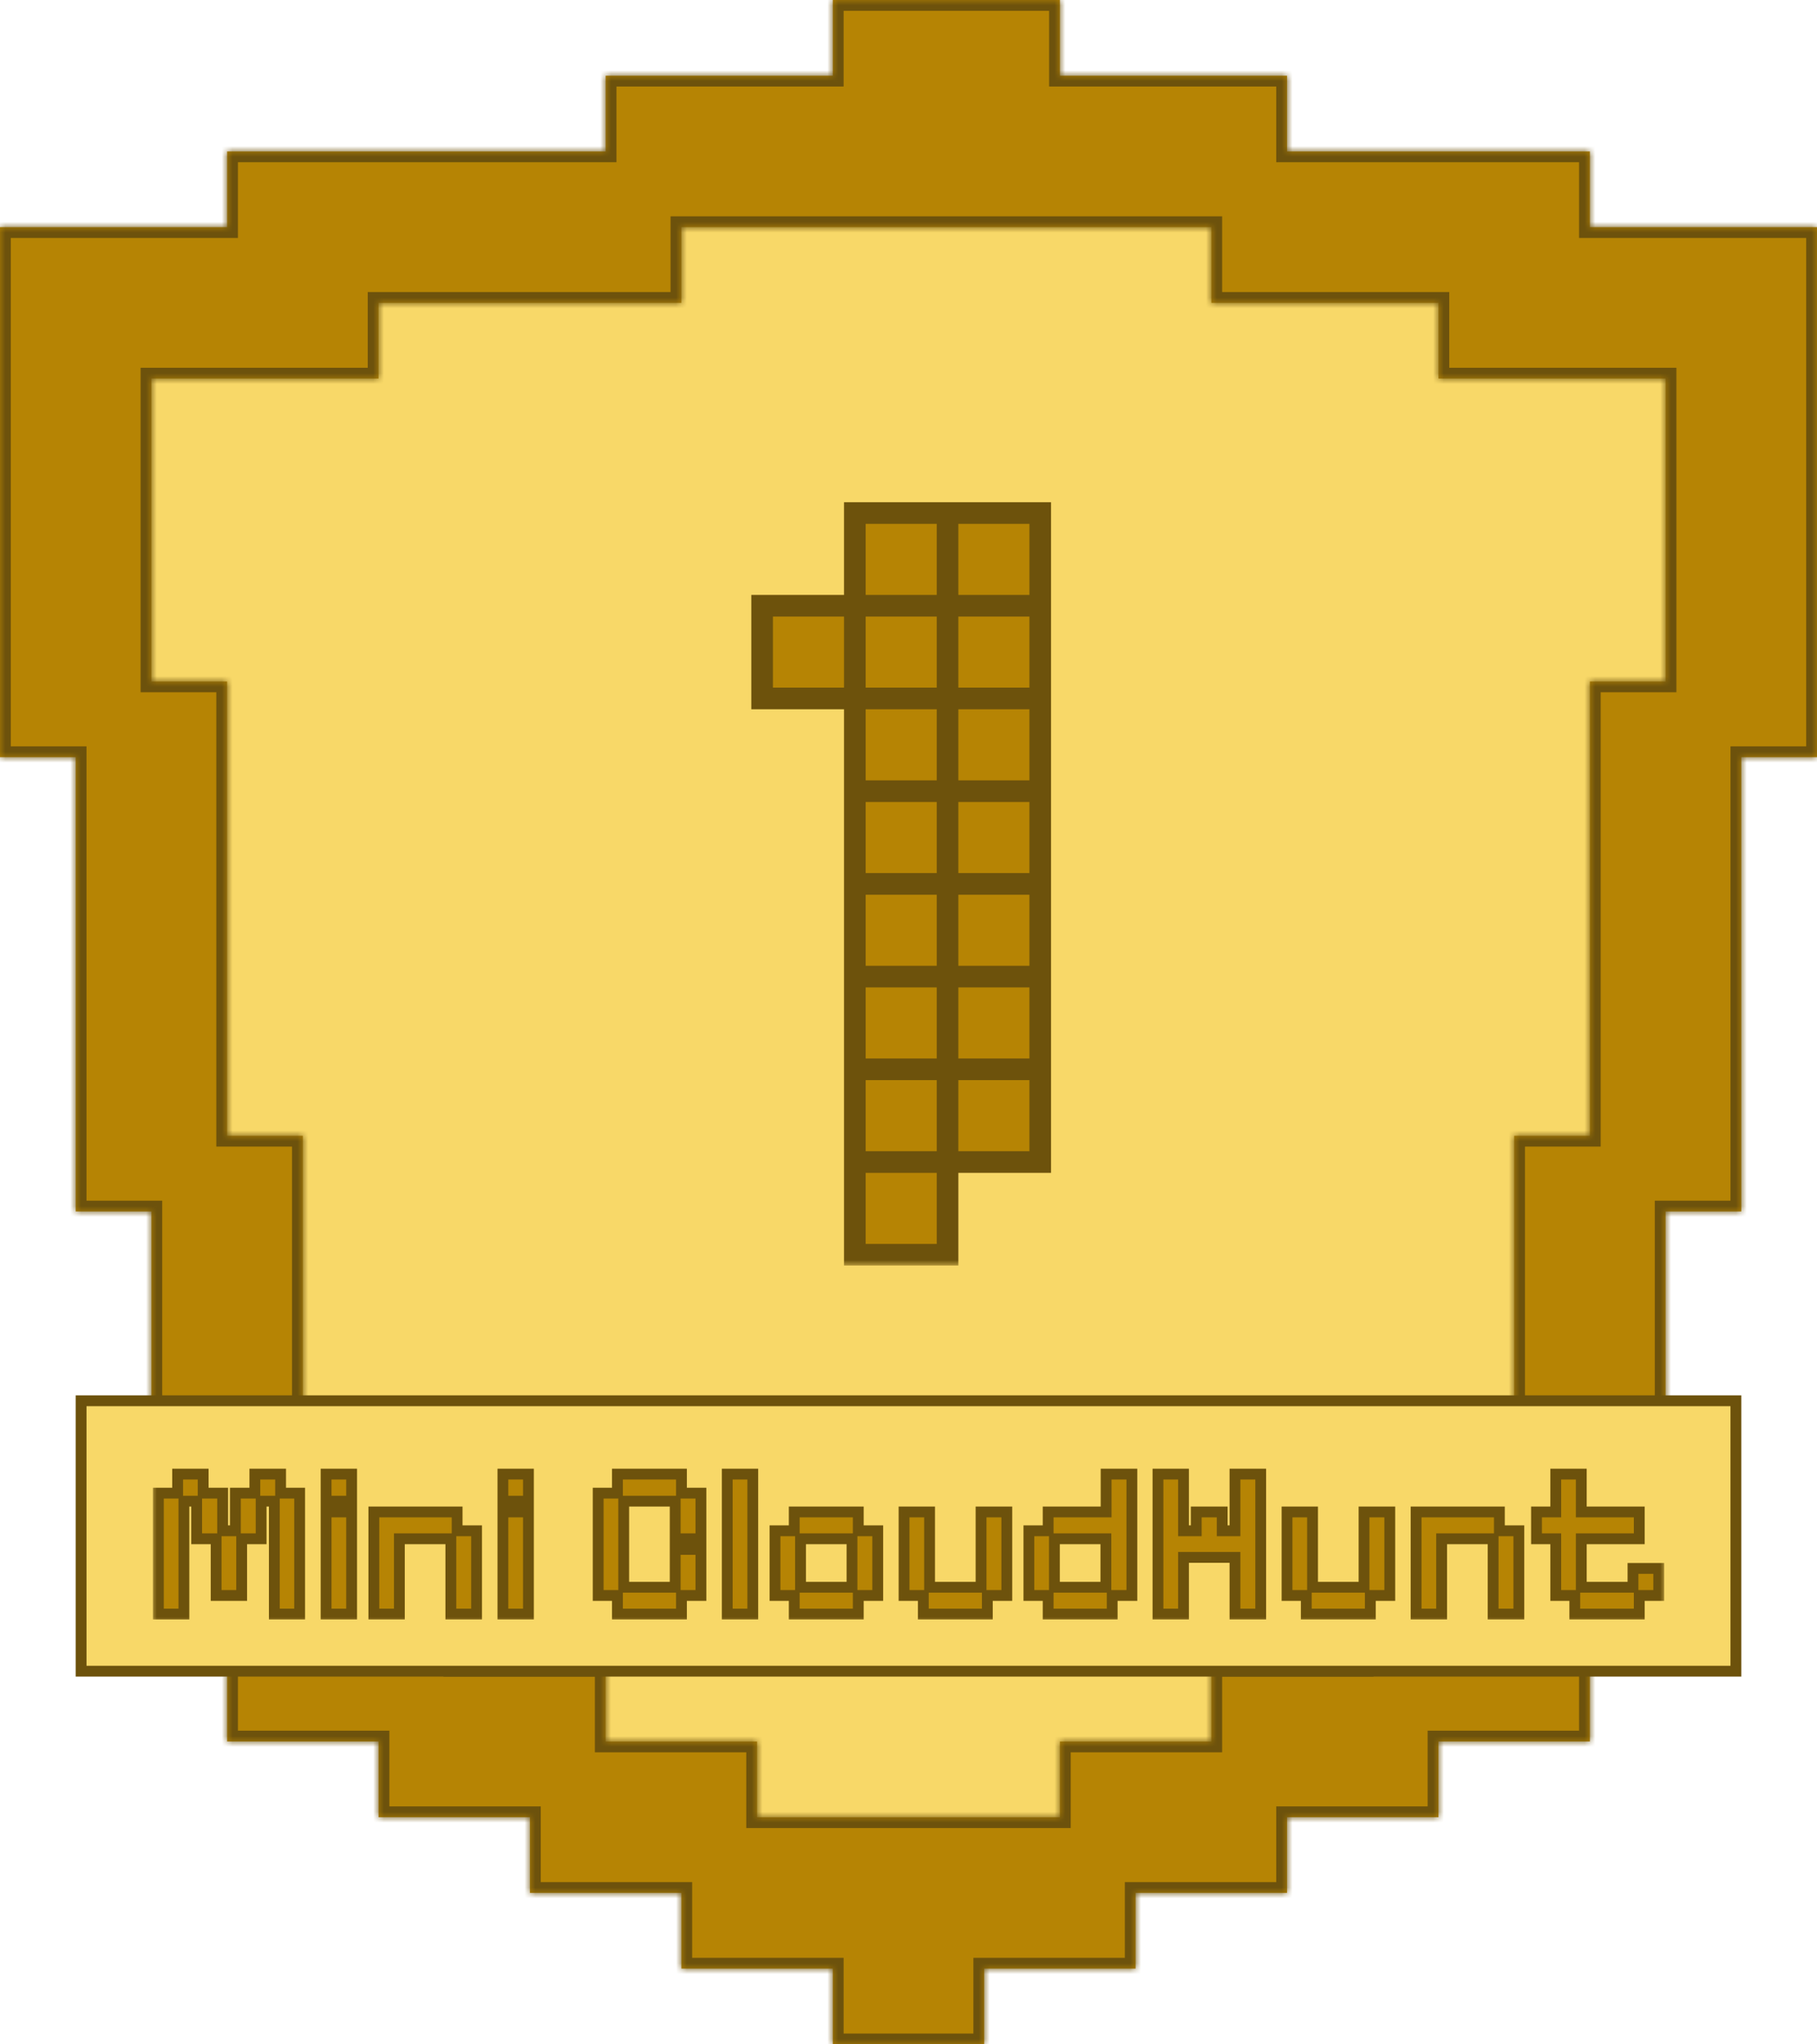 <svg width="168" height="189" viewBox="0 0 168 189" fill="none" xmlns="http://www.w3.org/2000/svg">
<g filter="url(#filter0_i_771_1488)">
<path d="M7 32.24L84.877 13L162.754 32.24L143.514 149.514L84.877 177L26.24 149.514L7 32.24Z" fill="#F8D868"/>
</g>
<mask id="path-2-outside-1_771_1488" maskUnits="userSpaceOnUse" x="69" y="46" width="29" height="71" fill="black">
<rect fill="white" x="69" y="46" width="29" height="71"/>
<path d="M79.038 107.429H87.609V116H79.038V107.429ZM79.038 98.857H87.609V107.429H79.038V98.857ZM79.038 90.286H87.609V98.857H79.038V90.286ZM79.038 81.714H87.609V90.286H79.038V81.714ZM79.038 73.143H87.609V81.714H79.038V73.143ZM79.038 64.571H87.609V73.143H79.038V64.571ZM79.038 56H87.609V64.571H79.038V56ZM79.038 47.429H87.609V56H79.038V47.429ZM87.609 47.429H96.181V56H87.609V47.429ZM87.609 56H96.181V64.571H87.609V56ZM87.609 64.571H96.181V73.143H87.609V64.571ZM87.609 73.143H96.181V81.714H87.609V73.143ZM87.609 81.714H96.181V90.286H87.609V81.714ZM87.609 90.286H96.181V98.857H87.609V90.286ZM87.609 98.857H96.181V107.429H87.609V98.857ZM70.466 56H79.038V64.571H70.466V56Z"/>
</mask>
<path d="M79.038 107.429H87.609V116H79.038V107.429ZM79.038 98.857H87.609V107.429H79.038V98.857ZM79.038 90.286H87.609V98.857H79.038V90.286ZM79.038 81.714H87.609V90.286H79.038V81.714ZM79.038 73.143H87.609V81.714H79.038V73.143ZM79.038 64.571H87.609V73.143H79.038V64.571ZM79.038 56H87.609V64.571H79.038V56ZM79.038 47.429H87.609V56H79.038V47.429ZM87.609 47.429H96.181V56H87.609V47.429ZM87.609 56H96.181V64.571H87.609V56ZM87.609 64.571H96.181V73.143H87.609V64.571ZM87.609 73.143H96.181V81.714H87.609V73.143ZM87.609 81.714H96.181V90.286H87.609V81.714ZM87.609 90.286H96.181V98.857H87.609V90.286ZM87.609 98.857H96.181V107.429H87.609V98.857ZM70.466 56H79.038V64.571H70.466V56Z" fill="#B68404"/>
<path d="M79.038 107.429V106.429H78.038V107.429H79.038ZM87.609 107.429H88.609V106.429H87.609V107.429ZM87.609 116V117H88.609V116H87.609ZM79.038 116H78.038V117H79.038V116ZM79.038 98.857V97.857H78.038V98.857H79.038ZM87.609 98.857H88.609V97.857H87.609V98.857ZM87.609 107.429V108.429H88.609V107.429H87.609ZM79.038 107.429H78.038V108.429H79.038V107.429ZM79.038 90.286V89.286H78.038V90.286H79.038ZM87.609 90.286H88.609V89.286H87.609V90.286ZM87.609 98.857V99.857H88.609V98.857H87.609ZM79.038 98.857H78.038V99.857H79.038V98.857ZM79.038 81.714V80.714H78.038V81.714H79.038ZM87.609 81.714H88.609V80.714H87.609V81.714ZM87.609 90.286V91.286H88.609V90.286H87.609ZM79.038 90.286H78.038V91.286H79.038V90.286ZM79.038 73.143V72.143H78.038V73.143H79.038ZM87.609 73.143H88.609V72.143H87.609V73.143ZM87.609 81.714V82.714H88.609V81.714H87.609ZM79.038 81.714H78.038V82.714H79.038V81.714ZM79.038 64.571V63.571H78.038V64.571H79.038ZM87.609 64.571H88.609V63.571H87.609V64.571ZM87.609 73.143V74.143H88.609V73.143H87.609ZM79.038 73.143H78.038V74.143H79.038V73.143ZM79.038 56V55H78.038V56H79.038ZM87.609 56H88.609V55H87.609V56ZM87.609 64.571V65.571H88.609V64.571H87.609ZM79.038 64.571H78.038V65.571H79.038V64.571ZM79.038 47.429V46.429H78.038V47.429H79.038ZM87.609 47.429H88.609V46.429H87.609V47.429ZM87.609 56V57H88.609V56H87.609ZM79.038 56H78.038V57H79.038V56ZM87.609 47.429V46.429H86.609V47.429H87.609ZM96.181 47.429H97.181V46.429H96.181V47.429ZM96.181 56V57H97.181V56H96.181ZM87.609 56H86.609V57H87.609V56ZM87.609 56V55H86.609V56H87.609ZM96.181 56H97.181V55H96.181V56ZM96.181 64.571V65.571H97.181V64.571H96.181ZM87.609 64.571H86.609V65.571H87.609V64.571ZM87.609 64.571V63.571H86.609V64.571H87.609ZM96.181 64.571H97.181V63.571H96.181V64.571ZM96.181 73.143V74.143H97.181V73.143H96.181ZM87.609 73.143H86.609V74.143H87.609V73.143ZM87.609 73.143V72.143H86.609V73.143H87.609ZM96.181 73.143H97.181V72.143H96.181V73.143ZM96.181 81.714V82.714H97.181V81.714H96.181ZM87.609 81.714H86.609V82.714H87.609V81.714ZM87.609 81.714V80.714H86.609V81.714H87.609ZM96.181 81.714H97.181V80.714H96.181V81.714ZM96.181 90.286V91.286H97.181V90.286H96.181ZM87.609 90.286H86.609V91.286H87.609V90.286ZM87.609 90.286V89.286H86.609V90.286H87.609ZM96.181 90.286H97.181V89.286H96.181V90.286ZM96.181 98.857V99.857H97.181V98.857H96.181ZM87.609 98.857H86.609V99.857H87.609V98.857ZM87.609 98.857V97.857H86.609V98.857H87.609ZM96.181 98.857H97.181V97.857H96.181V98.857ZM96.181 107.429V108.429H97.181V107.429H96.181ZM87.609 107.429H86.609V108.429H87.609V107.429ZM70.466 56V55H69.466V56H70.466ZM79.038 56H80.038V55H79.038V56ZM79.038 64.571V65.571H80.038V64.571H79.038ZM70.466 64.571H69.466V65.571H70.466V64.571ZM79.038 108.429H87.609V106.429H79.038V108.429ZM86.609 107.429V116H88.609V107.429H86.609ZM87.609 115H79.038V117H87.609V115ZM80.038 116V107.429H78.038V116H80.038ZM79.038 99.857H87.609V97.857H79.038V99.857ZM86.609 98.857V107.429H88.609V98.857H86.609ZM87.609 106.429H79.038V108.429H87.609V106.429ZM80.038 107.429V98.857H78.038V107.429H80.038ZM79.038 91.286H87.609V89.286H79.038V91.286ZM86.609 90.286V98.857H88.609V90.286H86.609ZM87.609 97.857H79.038V99.857H87.609V97.857ZM80.038 98.857V90.286H78.038V98.857H80.038ZM79.038 82.714H87.609V80.714H79.038V82.714ZM86.609 81.714V90.286H88.609V81.714H86.609ZM87.609 89.286H79.038V91.286H87.609V89.286ZM80.038 90.286V81.714H78.038V90.286H80.038ZM79.038 74.143H87.609V72.143H79.038V74.143ZM86.609 73.143V81.714H88.609V73.143H86.609ZM87.609 80.714H79.038V82.714H87.609V80.714ZM80.038 81.714V73.143H78.038V81.714H80.038ZM79.038 65.571H87.609V63.571H79.038V65.571ZM86.609 64.571V73.143H88.609V64.571H86.609ZM87.609 72.143H79.038V74.143H87.609V72.143ZM80.038 73.143V64.571H78.038V73.143H80.038ZM79.038 57H87.609V55H79.038V57ZM86.609 56V64.571H88.609V56H86.609ZM87.609 63.571H79.038V65.571H87.609V63.571ZM80.038 64.571V56H78.038V64.571H80.038ZM79.038 48.429H87.609V46.429H79.038V48.429ZM86.609 47.429V56H88.609V47.429H86.609ZM87.609 55H79.038V57H87.609V55ZM80.038 56V47.429H78.038V56H80.038ZM87.609 48.429H96.181V46.429H87.609V48.429ZM95.181 47.429V56H97.181V47.429H95.181ZM96.181 55H87.609V57H96.181V55ZM88.609 56V47.429H86.609V56H88.609ZM87.609 57H96.181V55H87.609V57ZM95.181 56V64.571H97.181V56H95.181ZM96.181 63.571H87.609V65.571H96.181V63.571ZM88.609 64.571V56H86.609V64.571H88.609ZM87.609 65.571H96.181V63.571H87.609V65.571ZM95.181 64.571V73.143H97.181V64.571H95.181ZM96.181 72.143H87.609V74.143H96.181V72.143ZM88.609 73.143V64.571H86.609V73.143H88.609ZM87.609 74.143H96.181V72.143H87.609V74.143ZM95.181 73.143V81.714H97.181V73.143H95.181ZM96.181 80.714H87.609V82.714H96.181V80.714ZM88.609 81.714V73.143H86.609V81.714H88.609ZM87.609 82.714H96.181V80.714H87.609V82.714ZM95.181 81.714V90.286H97.181V81.714H95.181ZM96.181 89.286H87.609V91.286H96.181V89.286ZM88.609 90.286V81.714H86.609V90.286H88.609ZM87.609 91.286H96.181V89.286H87.609V91.286ZM95.181 90.286V98.857H97.181V90.286H95.181ZM96.181 97.857H87.609V99.857H96.181V97.857ZM88.609 98.857V90.286H86.609V98.857H88.609ZM87.609 99.857H96.181V97.857H87.609V99.857ZM95.181 98.857V107.429H97.181V98.857H95.181ZM96.181 106.429H87.609V108.429H96.181V106.429ZM88.609 107.429V98.857H86.609V107.429H88.609ZM70.466 57H79.038V55H70.466V57ZM78.038 56V64.571H80.038V56H78.038ZM79.038 63.571H70.466V65.571H79.038V63.571ZM71.466 64.571V56H69.466V64.571H71.466Z" fill="#6D520C" mask="url(#path-2-outside-1_771_1488)"/>
<mask id="path-4-inside-2_771_1488" fill="white">
<path fill-rule="evenodd" clip-rule="evenodd" d="M91 0H84H77V7H70H63H56V14H49H42H35H28H21V21H14H7H0V28V35V42V49V56V63V70H7V77V84V91V98V105V112H14V119V126V133V140V147V154H21V161H28H35V168H42H49V175H56H63V182H70H77V189H84H91V182H98H105V175H112H119V168H126H133V161H140H147V154H154V147V140V133V126V119V112H161V105V98V91V84V77V70H168V63V56V49V42V35V28V21H161H154H147V14H140H133H126H119V7H112H105H98V0H91ZM154 35H147H140H133V28H126H119H112V21H105H98H91H84H77H70H63V28H56H49H42H35V35H28H21H14V42V49V56V63H21V70V77V84V91V98V105H28V112V119V126V133V140V147H35H42V154H49H56V161H63H70V168H77H84H91H98V161H105H112V154H119H126V147H133H140V140V133V126V119V112V105H147V98V91V84V77V70V63H154V56V49V42V35Z"/>
</mask>
<g filter="url(#filter1_i_771_1488)">
<path fill-rule="evenodd" clip-rule="evenodd" d="M91 0H84H77V7H70H63H56V14H49H42H35H28H21V21H14H7H0V28V35V42V49V56V63V70H7V77V84V91V98V105V112H14V119V126V133V140V147V154H21V161H28H35V168H42H49V175H56H63V182H70H77V189H84H91V182H98H105V175H112H119V168H126H133V161H140H147V154H154V147V140V133V126V119V112H161V105V98V91V84V77V70H168V63V56V49V42V35V28V21H161H154H147V14H140H133H126H119V7H112H105H98V0H91ZM154 35H147H140H133V28H126H119H112V21H105H98H91H84H77H70H63V28H56H49H42H35V35H28H21H14V42V49V56V63H21V70V77V84V91V98V105H28V112V119V126V133V140V147H35H42V154H49H56V161H63H70V168H77H84H91H98V161H105H112V154H119H126V147H133H140V140V133V126V119V112V105H147V98V91V84V77V70V63H154V56V49V42V35Z" fill="#B68404"/>
</g>
<path d="M77 0V-1H76V0H77ZM77 7V8H78V7H77ZM56 7V6H55V7H56ZM56 14V15H57V14H56ZM21 14V13H20V14H21ZM21 21V22H22V21H21ZM0 21V20H-1V21H0ZM0 70H-1V71H0V70ZM7 70H8V69H7V70ZM7 112H6V113H7V112ZM14 112H15V111H14V112ZM14 154H13V155H14V154ZM21 154H22V153H21V154ZM21 161H20V162H21V161ZM35 161H36V160H35V161ZM35 168H34V169H35V168ZM49 168H50V167H49V168ZM49 175H48V176H49V175ZM63 175H64V174H63V175ZM63 182H62V183H63V182ZM77 182H78V181H77V182ZM77 189H76V190H77V189ZM91 189V190H92V189H91ZM91 182V181H90V182H91ZM105 182V183H106V182H105ZM105 175V174H104V175H105ZM119 175V176H120V175H119ZM119 168V167H118V168H119ZM133 168V169H134V168H133ZM133 161V160H132V161H133ZM147 161V162H148V161H147ZM147 154V153H146V154H147ZM154 154V155H155V154H154ZM154 112V111H153V112H154ZM161 112V113H162V112H161ZM161 70V69H160V70H161ZM168 70V71H169V70H168ZM168 21H169V20H168V21ZM147 21H146V22H147V21ZM147 14H148V13H147V14ZM119 14H118V15H119V14ZM119 7H120V6H119V7ZM98 7H97V8H98V7ZM98 0H99V-1H98V0ZM154 35H155V34H154V35ZM133 35H132V36H133V35ZM133 28H134V27H133V28ZM112 28H111V29H112V28ZM112 21H113V20H112V21ZM63 21V20H62V21H63ZM63 28V29H64V28H63ZM35 28V27H34V28H35ZM35 35V36H36V35H35ZM14 35V34H13V35H14ZM14 63H13V64H14V63ZM21 63H22V62H21V63ZM21 105H20V106H21V105ZM28 105H29V104H28V105ZM28 147H27V148H28V147ZM42 147H43V146H42V147ZM42 154H41V155H42V154ZM56 154H57V153H56V154ZM56 161H55V162H56V161ZM70 161H71V160H70V161ZM70 168H69V169H70V168ZM98 168V169H99V168H98ZM98 161V160H97V161H98ZM112 161V162H113V161H112ZM112 154V153H111V154H112ZM126 154V155H127V154H126ZM126 147V146H125V147H126ZM140 147V148H141V147H140ZM140 105V104H139V105H140ZM147 105V106H148V105H147ZM147 63V62H146V63H147ZM154 63V64H155V63H154ZM84 1H91V-1H84V1ZM77 1H84V-1H77V1ZM78 7V0H76V7H78ZM70 8H77V6H70V8ZM63 8H70V6H63V8ZM56 8H63V6H56V8ZM57 14V7H55V14H57ZM49 15H56V13H49V15ZM42 15H49V13H42V15ZM35 15H42V13H35V15ZM28 15H35V13H28V15ZM21 15H28V13H21V15ZM22 21V14H20V21H22ZM14 22H21V20H14V22ZM7 22H14V20H7V22ZM0 22H7V20H0V22ZM1 28V21H-1V28H1ZM1 35V28H-1V35H1ZM1 42V35H-1V42H1ZM1 49V42H-1V49H1ZM1 56V49H-1V56H1ZM1 63V56H-1V63H1ZM1 70V63H-1V70H1ZM7 69H0V71H7V69ZM8 77V70H6V77H8ZM8 84V77H6V84H8ZM8 91V84H6V91H8ZM8 98V91H6V98H8ZM8 105V98H6V105H8ZM8 112V105H6V112H8ZM14 111H7V113H14V111ZM15 119V112H13V119H15ZM15 126V119H13V126H15ZM15 133V126H13V133H15ZM15 140V133H13V140H15ZM15 147V140H13V147H15ZM15 154V147H13V154H15ZM21 153H14V155H21V153ZM22 161V154H20V161H22ZM28 160H21V162H28V160ZM35 160H28V162H35V160ZM36 168V161H34V168H36ZM42 167H35V169H42V167ZM49 167H42V169H49V167ZM50 175V168H48V175H50ZM56 174H49V176H56V174ZM63 174H56V176H63V174ZM64 182V175H62V182H64ZM70 181H63V183H70V181ZM77 181H70V183H77V181ZM78 189V182H76V189H78ZM84 188H77V190H84V188ZM91 188H84V190H91V188ZM90 182V189H92V182H90ZM98 181H91V183H98V181ZM105 181H98V183H105V181ZM104 175V182H106V175H104ZM112 174H105V176H112V174ZM119 174H112V176H119V174ZM118 168V175H120V168H118ZM126 167H119V169H126V167ZM133 167H126V169H133V167ZM132 161V168H134V161H132ZM140 160H133V162H140V160ZM147 160H140V162H147V160ZM146 154V161H148V154H146ZM154 153H147V155H154V153ZM153 147V154H155V147H153ZM153 140V147H155V140H153ZM153 133V140H155V133H153ZM153 126V133H155V126H153ZM153 119V126H155V119H153ZM153 112V119H155V112H153ZM161 111H154V113H161V111ZM160 105V112H162V105H160ZM160 98V105H162V98H160ZM160 91V98H162V91H160ZM160 84V91H162V84H160ZM160 77V84H162V77H160ZM160 70V77H162V70H160ZM168 69H161V71H168V69ZM167 63V70H169V63H167ZM167 56V63H169V56H167ZM167 49V56H169V49H167ZM167 42V49H169V42H167ZM167 35V42H169V35H167ZM167 28V35H169V28H167ZM167 21V28H169V21H167ZM161 22H168V20H161V22ZM154 22H161V20H154V22ZM147 22H154V20H147V22ZM146 14V21H148V14H146ZM140 15H147V13H140V15ZM133 15H140V13H133V15ZM126 15H133V13H126V15ZM119 15H126V13H119V15ZM118 7V14H120V7H118ZM112 8H119V6H112V8ZM105 8H112V6H105V8ZM98 8H105V6H98V8ZM97 0V7H99V0H97ZM91 1H98V-1H91V1ZM147 36H154V34H147V36ZM147 34H140V36H147V34ZM133 36H140V34H133V36ZM132 28V35H134V28H132ZM126 29H133V27H126V29ZM119 29H126V27H119V29ZM112 29H119V27H112V29ZM111 21V28H113V21H111ZM105 22H112V20H105V22ZM98 22H105V20H98V22ZM91 22H98V20H91V22ZM84 22H91V20H84V22ZM77 22H84V20H77V22ZM70 22H77V20H70V22ZM63 22H70V20H63V22ZM64 28V21H62V28H64ZM56 29H63V27H56V29ZM49 29H56V27H49V29ZM42 29H49V27H42V29ZM35 29H42V27H35V29ZM36 35V28H34V35H36ZM28 36H35V34H28V36ZM21 36H28V34H21V36ZM14 36H21V34H14V36ZM15 42V35H13V42H15ZM15 49V42H13V49H15ZM15 56V49H13V56H15ZM15 63V56H13V63H15ZM21 62H14V64H21V62ZM22 70V63H20V70H22ZM22 77V70H20V77H22ZM22 84V77H20V84H22ZM22 91V84H20V91H22ZM22 98V91H20V98H22ZM22 105V98H20V105H22ZM28 104H21V106H28V104ZM29 112V105H27V112H29ZM29 119V112H27V119H29ZM29 126V119H27V126H29ZM29 133V126H27V133H29ZM29 140V133H27V140H29ZM29 147V140H27V147H29ZM35 146H28V148H35V146ZM42 146H35V148H42V146ZM43 154V147H41V154H43ZM49 153H42V155H49V153ZM56 153H49V155H56V153ZM57 161V154H55V161H57ZM63 160H56V162H63V160ZM70 160H63V162H70V160ZM71 168V161H69V168H71ZM77 167H70V169H77V167ZM84 167H77V169H84V167ZM91 167H84V169H91V167ZM98 167H91V169H98V167ZM97 161V168H99V161H97ZM105 160H98V162H105V160ZM112 160H105V162H112V160ZM111 154V161H113V154H111ZM119 153H112V155H119V153ZM126 153H119V155H126V153ZM125 147V154H127V147H125ZM133 146H126V148H133V146ZM140 146H133V148H140V146ZM139 140V147H141V140H139ZM139 133V140H141V133H139ZM139 126V133H141V126H139ZM139 119V126H141V119H139ZM139 112V119H141V112H139ZM139 105V112H141V105H139ZM147 104H140V106H147V104ZM146 98V105H148V98H146ZM146 91V98H148V91H146ZM146 84V91H148V84H146ZM146 77V84H148V77H146ZM146 70V77H148V70H146ZM146 63V70H148V63H146ZM154 62H147V64H154V62ZM153 56V63H155V56H153ZM153 49V56H155V49H153ZM153 42V49H155V42H153ZM153 35V42H155V35H153Z" fill="#6D520C" mask="url(#path-4-inside-2_771_1488)"/>
<rect x="7.5" y="129.5" width="153" height="25" fill="#F8D868"/>
<rect x="7.5" y="129.5" width="153" height="25" stroke="#6D520C"/>
<mask id="path-7-outside-3_771_1488" maskUnits="userSpaceOnUse" x="14" y="135" width="140" height="15" fill="black">
<rect fill="white" x="14" y="135" width="140" height="15"/>
<path d="M14.644 149.22V138.04H16.424V136.28H18.784V138.04H20.584V141.52H21.764V138.04H23.564V136.28H25.944V138.04H27.704V149.22H25.364V138.78H24.144V142.26H22.344V147.5H19.984V142.26H18.184V138.78H17.004V149.22H14.644ZM30.152 149.22V139.78H32.512V149.22H30.152ZM30.152 138.78V136.28H32.512V138.78H30.152ZM34.566 149.22V139.78H42.266V141.52H44.066V149.22H41.686V142.26H36.926V149.22H34.566ZM46.499 149.22V139.78H48.859V149.22H46.499ZM46.499 138.78V136.28H48.859V138.78H46.499ZM57.088 149.22V147.5H55.308V138.04H57.088V136.28H63.008V138.04H64.808V142.26H62.428V138.78H57.668V146.74H62.428V143.24H64.808V147.5H63.008V149.22H57.088ZM67.242 149.22V136.28H69.602V149.22H67.242ZM73.436 149.22V147.5H71.656V141.52H73.436V139.78H79.356V141.52H81.156V147.5H79.356V149.22H73.436ZM74.016 146.74H78.775V142.26H74.016V146.74ZM85.369 149.22V147.5H83.589V139.78H85.949V146.74H90.709V139.78H93.089V147.5H91.289V149.22H85.369ZM96.912 149.22V147.5H95.132V141.52H96.912V139.78H102.272V136.28H104.652V147.5H102.832V149.22H96.912ZM97.492 146.74H102.252V142.26H97.492V146.74ZM107.066 149.22V136.28H109.426V141.52H110.606V139.78H113.006V141.52H114.186V136.28H116.566V149.22H114.186V143.98H109.426V149.22H107.066ZM120.779 149.22V147.5H118.999V139.78H121.359V146.74H126.119V139.78H128.499V147.5H126.699V149.22H120.779ZM130.933 149.22V139.78H138.633V141.52H140.433V149.22H138.053V142.26H133.293V149.22H130.933ZM145.606 149.22V147.5H143.846V142.26H142.066V139.78H143.846V136.28H146.206V139.78H151.566V142.26H146.206V146.74H150.986V145H153.366V147.5H151.566V149.22H145.606Z"/>
</mask>
<path d="M14.644 149.22V138.04H16.424V136.28H18.784V138.04H20.584V141.52H21.764V138.04H23.564V136.28H25.944V138.04H27.704V149.22H25.364V138.78H24.144V142.26H22.344V147.5H19.984V142.26H18.184V138.78H17.004V149.22H14.644ZM30.152 149.22V139.78H32.512V149.22H30.152ZM30.152 138.78V136.28H32.512V138.78H30.152ZM34.566 149.22V139.78H42.266V141.52H44.066V149.22H41.686V142.26H36.926V149.22H34.566ZM46.499 149.22V139.78H48.859V149.22H46.499ZM46.499 138.78V136.28H48.859V138.78H46.499ZM57.088 149.22V147.5H55.308V138.04H57.088V136.28H63.008V138.04H64.808V142.26H62.428V138.78H57.668V146.74H62.428V143.24H64.808V147.5H63.008V149.22H57.088ZM67.242 149.22V136.28H69.602V149.22H67.242ZM73.436 149.22V147.5H71.656V141.52H73.436V139.78H79.356V141.52H81.156V147.5H79.356V149.22H73.436ZM74.016 146.74H78.775V142.26H74.016V146.74ZM85.369 149.22V147.5H83.589V139.78H85.949V146.74H90.709V139.78H93.089V147.5H91.289V149.22H85.369ZM96.912 149.22V147.5H95.132V141.52H96.912V139.78H102.272V136.28H104.652V147.5H102.832V149.22H96.912ZM97.492 146.74H102.252V142.26H97.492V146.74ZM107.066 149.22V136.28H109.426V141.52H110.606V139.78H113.006V141.52H114.186V136.28H116.566V149.22H114.186V143.98H109.426V149.22H107.066ZM120.779 149.22V147.5H118.999V139.78H121.359V146.74H126.119V139.78H128.499V147.5H126.699V149.22H120.779ZM130.933 149.22V139.78H138.633V141.52H140.433V149.22H138.053V142.26H133.293V149.22H130.933ZM145.606 149.22V147.5H143.846V142.26H142.066V139.78H143.846V136.28H146.206V139.78H151.566V142.26H146.206V146.74H150.986V145H153.366V147.5H151.566V149.22H145.606Z" fill="#B68404"/>
<path d="M14.644 149.22H14.144V149.72H14.644V149.22ZM14.644 138.04V137.54H14.144V138.04H14.644ZM16.424 138.04V138.54H16.924V138.04H16.424ZM16.424 136.28V135.78H15.924V136.28H16.424ZM18.784 136.28H19.284V135.78H18.784V136.28ZM18.784 138.04H18.284V138.54H18.784V138.04ZM20.584 138.04H21.084V137.54H20.584V138.04ZM20.584 141.52H20.084V142.02H20.584V141.52ZM21.764 141.52V142.02H22.264V141.52H21.764ZM21.764 138.04V137.54H21.264V138.04H21.764ZM23.564 138.04V138.54H24.064V138.04H23.564ZM23.564 136.28V135.78H23.064V136.28H23.564ZM25.944 136.28H26.444V135.78H25.944V136.28ZM25.944 138.04H25.444V138.54H25.944V138.04ZM27.704 138.04H28.204V137.54H27.704V138.04ZM27.704 149.22V149.72H28.204V149.22H27.704ZM25.364 149.22H24.864V149.72H25.364V149.22ZM25.364 138.78H25.864V138.28H25.364V138.78ZM24.144 138.78V138.28H23.644V138.78H24.144ZM24.144 142.26V142.76H24.644V142.26H24.144ZM22.344 142.26V141.76H21.844V142.26H22.344ZM22.344 147.5V148H22.844V147.5H22.344ZM19.984 147.5H19.484V148H19.984V147.5ZM19.984 142.26H20.484V141.76H19.984V142.26ZM18.184 142.26H17.684V142.76H18.184V142.26ZM18.184 138.78H18.684V138.28H18.184V138.78ZM17.004 138.78V138.28H16.504V138.78H17.004ZM17.004 149.22V149.72H17.504V149.22H17.004ZM15.144 149.22V138.04H14.144V149.22H15.144ZM14.644 138.54H16.424V137.54H14.644V138.54ZM16.924 138.04V136.28H15.924V138.04H16.924ZM16.424 136.78H18.784V135.78H16.424V136.78ZM18.284 136.28V138.04H19.284V136.28H18.284ZM18.784 138.54H20.584V137.54H18.784V138.54ZM20.084 138.04V141.52H21.084V138.04H20.084ZM20.584 142.02H21.764V141.02H20.584V142.02ZM22.264 141.52V138.04H21.264V141.52H22.264ZM21.764 138.54H23.564V137.54H21.764V138.54ZM24.064 138.04V136.28H23.064V138.04H24.064ZM23.564 136.78H25.944V135.78H23.564V136.78ZM25.444 136.28V138.04H26.444V136.28H25.444ZM25.944 138.54H27.704V137.54H25.944V138.54ZM27.204 138.04V149.22H28.204V138.04H27.204ZM27.704 148.72H25.364V149.72H27.704V148.72ZM25.864 149.22V138.78H24.864V149.22H25.864ZM25.364 138.28H24.144V139.28H25.364V138.28ZM23.644 138.78V142.26H24.644V138.78H23.644ZM24.144 141.76H22.344V142.76H24.144V141.76ZM21.844 142.26V147.5H22.844V142.26H21.844ZM22.344 147H19.984V148H22.344V147ZM20.484 147.5V142.26H19.484V147.5H20.484ZM19.984 141.76H18.184V142.76H19.984V141.76ZM18.684 142.26V138.78H17.684V142.26H18.684ZM18.184 138.28H17.004V139.28H18.184V138.28ZM16.504 138.78V149.22H17.504V138.78H16.504ZM17.004 148.72H14.644V149.72H17.004V148.72ZM30.152 149.22H29.652V149.72H30.152V149.22ZM30.152 139.78V139.28H29.652V139.78H30.152ZM32.512 139.78H33.012V139.28H32.512V139.78ZM32.512 149.22V149.72H33.012V149.22H32.512ZM30.152 138.78H29.652V139.28H30.152V138.78ZM30.152 136.28V135.78H29.652V136.28H30.152ZM32.512 136.28H33.012V135.78H32.512V136.28ZM32.512 138.78V139.28H33.012V138.78H32.512ZM30.652 149.22V139.78H29.652V149.22H30.652ZM30.152 140.28H32.512V139.28H30.152V140.28ZM32.012 139.78V149.22H33.012V139.78H32.012ZM32.512 148.72H30.152V149.72H32.512V148.72ZM30.652 138.78V136.28H29.652V138.78H30.652ZM30.152 136.78H32.512V135.78H30.152V136.78ZM32.012 136.28V138.78H33.012V136.28H32.012ZM32.512 138.28H30.152V139.28H32.512V138.28ZM34.566 149.22H34.066V149.72H34.566V149.22ZM34.566 139.78V139.28H34.066V139.78H34.566ZM42.266 139.78H42.766V139.28H42.266V139.78ZM42.266 141.52H41.766V142.02H42.266V141.52ZM44.066 141.52H44.566V141.02H44.066V141.52ZM44.066 149.22V149.72H44.566V149.22H44.066ZM41.686 149.22H41.186V149.72H41.686V149.22ZM41.686 142.26H42.186V141.76H41.686V142.26ZM36.926 142.26V141.76H36.426V142.26H36.926ZM36.926 149.22V149.72H37.426V149.22H36.926ZM35.066 149.22V139.78H34.066V149.22H35.066ZM34.566 140.28H42.266V139.28H34.566V140.28ZM41.766 139.78V141.52H42.766V139.78H41.766ZM42.266 142.02H44.066V141.02H42.266V142.02ZM43.566 141.52V149.22H44.566V141.52H43.566ZM44.066 148.72H41.686V149.72H44.066V148.72ZM42.186 149.22V142.26H41.186V149.22H42.186ZM41.686 141.76H36.926V142.76H41.686V141.76ZM36.426 142.26V149.22H37.426V142.26H36.426ZM36.926 148.72H34.566V149.72H36.926V148.72ZM46.499 149.22H45.999V149.72H46.499V149.22ZM46.499 139.78V139.28H45.999V139.78H46.499ZM48.859 139.78H49.359V139.28H48.859V139.78ZM48.859 149.22V149.72H49.359V149.22H48.859ZM46.499 138.78H45.999V139.28H46.499V138.78ZM46.499 136.28V135.78H45.999V136.28H46.499ZM48.859 136.28H49.359V135.78H48.859V136.28ZM48.859 138.78V139.28H49.359V138.78H48.859ZM46.999 149.22V139.78H45.999V149.22H46.999ZM46.499 140.28H48.859V139.28H46.499V140.28ZM48.359 139.78V149.22H49.359V139.78H48.359ZM48.859 148.72H46.499V149.72H48.859V148.72ZM46.999 138.78V136.28H45.999V138.78H46.999ZM46.499 136.78H48.859V135.78H46.499V136.78ZM48.359 136.28V138.78H49.359V136.28H48.359ZM48.859 138.28H46.499V139.28H48.859V138.28ZM57.088 149.22H56.588V149.72H57.088V149.22ZM57.088 147.5H57.588V147H57.088V147.5ZM55.308 147.5H54.808V148H55.308V147.5ZM55.308 138.04V137.54H54.808V138.04H55.308ZM57.088 138.04V138.54H57.588V138.04H57.088ZM57.088 136.28V135.78H56.588V136.28H57.088ZM63.008 136.28H63.508V135.78H63.008V136.28ZM63.008 138.04H62.508V138.54H63.008V138.04ZM64.808 138.04H65.308V137.54H64.808V138.04ZM64.808 142.26V142.76H65.308V142.26H64.808ZM62.428 142.26H61.928V142.76H62.428V142.26ZM62.428 138.78H62.928V138.28H62.428V138.78ZM57.668 138.78V138.28H57.168V138.78H57.668ZM57.668 146.74H57.168V147.24H57.668V146.74ZM62.428 146.74V147.24H62.928V146.74H62.428ZM62.428 143.24V142.74H61.928V143.24H62.428ZM64.808 143.24H65.308V142.74H64.808V143.24ZM64.808 147.5V148H65.308V147.5H64.808ZM63.008 147.5V147H62.508V147.5H63.008ZM63.008 149.22V149.72H63.508V149.22H63.008ZM57.588 149.22V147.5H56.588V149.22H57.588ZM57.088 147H55.308V148H57.088V147ZM55.808 147.5V138.04H54.808V147.5H55.808ZM55.308 138.54H57.088V137.54H55.308V138.54ZM57.588 138.04V136.28H56.588V138.04H57.588ZM57.088 136.78H63.008V135.78H57.088V136.78ZM62.508 136.28V138.04H63.508V136.28H62.508ZM63.008 138.54H64.808V137.54H63.008V138.54ZM64.308 138.04V142.26H65.308V138.04H64.308ZM64.808 141.76H62.428V142.76H64.808V141.76ZM62.928 142.26V138.78H61.928V142.26H62.928ZM62.428 138.28H57.668V139.28H62.428V138.28ZM57.168 138.78V146.74H58.168V138.78H57.168ZM57.668 147.24H62.428V146.24H57.668V147.24ZM62.928 146.74V143.24H61.928V146.74H62.928ZM62.428 143.74H64.808V142.74H62.428V143.74ZM64.308 143.24V147.5H65.308V143.24H64.308ZM64.808 147H63.008V148H64.808V147ZM62.508 147.5V149.22H63.508V147.5H62.508ZM63.008 148.72H57.088V149.72H63.008V148.72ZM67.242 149.22H66.742V149.72H67.242V149.22ZM67.242 136.28V135.78H66.742V136.28H67.242ZM69.602 136.28H70.102V135.78H69.602V136.28ZM69.602 149.22V149.72H70.102V149.22H69.602ZM67.742 149.22V136.28H66.742V149.22H67.742ZM67.242 136.78H69.602V135.78H67.242V136.78ZM69.102 136.28V149.22H70.102V136.28H69.102ZM69.602 148.72H67.242V149.72H69.602V148.72ZM73.436 149.22H72.936V149.72H73.436V149.22ZM73.436 147.5H73.936V147H73.436V147.5ZM71.656 147.5H71.156V148H71.656V147.5ZM71.656 141.52V141.02H71.156V141.52H71.656ZM73.436 141.52V142.02H73.936V141.52H73.436ZM73.436 139.78V139.28H72.936V139.78H73.436ZM79.356 139.78H79.856V139.28H79.356V139.78ZM79.356 141.52H78.856V142.02H79.356V141.52ZM81.156 141.52H81.656V141.02H81.156V141.52ZM81.156 147.5V148H81.656V147.5H81.156ZM79.356 147.5V147H78.856V147.5H79.356ZM79.356 149.22V149.72H79.856V149.22H79.356ZM74.016 146.74H73.516V147.24H74.016V146.74ZM78.775 146.74V147.24H79.275V146.74H78.775ZM78.775 142.26H79.275V141.76H78.775V142.26ZM74.016 142.26V141.76H73.516V142.26H74.016ZM73.936 149.22V147.5H72.936V149.22H73.936ZM73.436 147H71.656V148H73.436V147ZM72.156 147.5V141.52H71.156V147.5H72.156ZM71.656 142.02H73.436V141.02H71.656V142.02ZM73.936 141.52V139.78H72.936V141.52H73.936ZM73.436 140.28H79.356V139.28H73.436V140.28ZM78.856 139.78V141.52H79.856V139.78H78.856ZM79.356 142.02H81.156V141.02H79.356V142.02ZM80.656 141.52V147.5H81.656V141.52H80.656ZM81.156 147H79.356V148H81.156V147ZM78.856 147.5V149.22H79.856V147.5H78.856ZM79.356 148.72H73.436V149.72H79.356V148.72ZM74.016 147.24H78.775V146.24H74.016V147.24ZM79.275 146.74V142.26H78.275V146.74H79.275ZM78.775 141.76H74.016V142.76H78.775V141.76ZM73.516 142.26V146.74H74.516V142.26H73.516ZM85.369 149.22H84.869V149.72H85.369V149.22ZM85.369 147.5H85.869V147H85.369V147.5ZM83.589 147.5H83.089V148H83.589V147.5ZM83.589 139.78V139.28H83.089V139.78H83.589ZM85.949 139.78H86.449V139.28H85.949V139.78ZM85.949 146.74H85.449V147.24H85.949V146.74ZM90.709 146.74V147.24H91.209V146.74H90.709ZM90.709 139.78V139.28H90.209V139.78H90.709ZM93.089 139.78H93.589V139.28H93.089V139.78ZM93.089 147.5V148H93.589V147.5H93.089ZM91.289 147.5V147H90.789V147.5H91.289ZM91.289 149.22V149.72H91.789V149.22H91.289ZM85.869 149.22V147.5H84.869V149.22H85.869ZM85.369 147H83.589V148H85.369V147ZM84.089 147.5V139.78H83.089V147.5H84.089ZM83.589 140.28H85.949V139.28H83.589V140.28ZM85.449 139.78V146.74H86.449V139.78H85.449ZM85.949 147.24H90.709V146.24H85.949V147.24ZM91.209 146.74V139.78H90.209V146.74H91.209ZM90.709 140.28H93.089V139.28H90.709V140.28ZM92.589 139.78V147.5H93.589V139.78H92.589ZM93.089 147H91.289V148H93.089V147ZM90.789 147.5V149.22H91.789V147.5H90.789ZM91.289 148.72H85.369V149.72H91.289V148.72ZM96.912 149.22H96.412V149.72H96.912V149.22ZM96.912 147.5H97.412V147H96.912V147.5ZM95.132 147.5H94.632V148H95.132V147.5ZM95.132 141.52V141.02H94.632V141.52H95.132ZM96.912 141.52V142.02H97.412V141.52H96.912ZM96.912 139.78V139.28H96.412V139.78H96.912ZM102.272 139.78V140.28H102.772V139.78H102.272ZM102.272 136.28V135.78H101.772V136.28H102.272ZM104.652 136.28H105.152V135.78H104.652V136.28ZM104.652 147.5V148H105.152V147.5H104.652ZM102.832 147.5V147H102.332V147.5H102.832ZM102.832 149.22V149.72H103.332V149.22H102.832ZM97.492 146.74H96.992V147.24H97.492V146.74ZM102.252 146.74V147.24H102.752V146.74H102.252ZM102.252 142.26H102.752V141.76H102.252V142.26ZM97.492 142.26V141.76H96.992V142.26H97.492ZM97.412 149.22V147.5H96.412V149.22H97.412ZM96.912 147H95.132V148H96.912V147ZM95.632 147.5V141.52H94.632V147.5H95.632ZM95.132 142.02H96.912V141.02H95.132V142.02ZM97.412 141.52V139.78H96.412V141.52H97.412ZM96.912 140.28H102.272V139.28H96.912V140.28ZM102.772 139.78V136.28H101.772V139.78H102.772ZM102.272 136.78H104.652V135.78H102.272V136.78ZM104.152 136.28V147.5H105.152V136.28H104.152ZM104.652 147H102.832V148H104.652V147ZM102.332 147.5V149.22H103.332V147.5H102.332ZM102.832 148.72H96.912V149.72H102.832V148.72ZM97.492 147.24H102.252V146.24H97.492V147.24ZM102.752 146.74V142.26H101.752V146.74H102.752ZM102.252 141.76H97.492V142.76H102.252V141.76ZM96.992 142.26V146.74H97.992V142.26H96.992ZM107.066 149.22H106.566V149.72H107.066V149.22ZM107.066 136.28V135.78H106.566V136.28H107.066ZM109.426 136.28H109.926V135.78H109.426V136.28ZM109.426 141.52H108.926V142.02H109.426V141.52ZM110.606 141.52V142.02H111.106V141.52H110.606ZM110.606 139.78V139.28H110.106V139.78H110.606ZM113.006 139.78H113.506V139.28H113.006V139.78ZM113.006 141.52H112.506V142.02H113.006V141.52ZM114.186 141.52V142.02H114.686V141.52H114.186ZM114.186 136.28V135.78H113.686V136.28H114.186ZM116.566 136.28H117.066V135.78H116.566V136.28ZM116.566 149.22V149.72H117.066V149.22H116.566ZM114.186 149.22H113.686V149.72H114.186V149.22ZM114.186 143.98H114.686V143.48H114.186V143.98ZM109.426 143.98V143.48H108.926V143.98H109.426ZM109.426 149.22V149.72H109.926V149.22H109.426ZM107.566 149.22V136.28H106.566V149.22H107.566ZM107.066 136.78H109.426V135.78H107.066V136.78ZM108.926 136.28V141.52H109.926V136.28H108.926ZM109.426 142.02H110.606V141.02H109.426V142.02ZM111.106 141.52V139.78H110.106V141.52H111.106ZM110.606 140.28H113.006V139.28H110.606V140.28ZM112.506 139.78V141.52H113.506V139.78H112.506ZM113.006 142.02H114.186V141.02H113.006V142.02ZM114.686 141.52V136.28H113.686V141.52H114.686ZM114.186 136.78H116.566V135.78H114.186V136.78ZM116.066 136.28V149.22H117.066V136.28H116.066ZM116.566 148.72H114.186V149.72H116.566V148.72ZM114.686 149.22V143.98H113.686V149.22H114.686ZM114.186 143.48H109.426V144.48H114.186V143.48ZM108.926 143.98V149.22H109.926V143.98H108.926ZM109.426 148.72H107.066V149.72H109.426V148.72ZM120.779 149.22H120.279V149.72H120.779V149.22ZM120.779 147.5H121.279V147H120.779V147.5ZM118.999 147.5H118.499V148H118.999V147.5ZM118.999 139.78V139.28H118.499V139.78H118.999ZM121.359 139.78H121.859V139.28H121.359V139.78ZM121.359 146.74H120.859V147.24H121.359V146.74ZM126.119 146.74V147.24H126.619V146.74H126.119ZM126.119 139.78V139.28H125.619V139.78H126.119ZM128.499 139.78H128.999V139.28H128.499V139.78ZM128.499 147.5V148H128.999V147.5H128.499ZM126.699 147.5V147H126.199V147.5H126.699ZM126.699 149.22V149.72H127.199V149.22H126.699ZM121.279 149.22V147.5H120.279V149.22H121.279ZM120.779 147H118.999V148H120.779V147ZM119.499 147.5V139.78H118.499V147.5H119.499ZM118.999 140.28H121.359V139.28H118.999V140.28ZM120.859 139.78V146.74H121.859V139.78H120.859ZM121.359 147.24H126.119V146.24H121.359V147.24ZM126.619 146.74V139.78H125.619V146.74H126.619ZM126.119 140.28H128.499V139.28H126.119V140.28ZM127.999 139.78V147.5H128.999V139.78H127.999ZM128.499 147H126.699V148H128.499V147ZM126.199 147.5V149.22H127.199V147.5H126.199ZM126.699 148.72H120.779V149.72H126.699V148.72ZM130.933 149.22H130.433V149.72H130.933V149.22ZM130.933 139.78V139.28H130.433V139.78H130.933ZM138.633 139.78H139.133V139.28H138.633V139.78ZM138.633 141.52H138.133V142.02H138.633V141.52ZM140.433 141.52H140.933V141.02H140.433V141.52ZM140.433 149.22V149.72H140.933V149.22H140.433ZM138.053 149.22H137.553V149.72H138.053V149.22ZM138.053 142.26H138.553V141.76H138.053V142.26ZM133.293 142.26V141.76H132.793V142.26H133.293ZM133.293 149.22V149.72H133.793V149.22H133.293ZM131.433 149.22V139.78H130.433V149.22H131.433ZM130.933 140.28H138.633V139.28H130.933V140.28ZM138.133 139.78V141.52H139.133V139.78H138.133ZM138.633 142.02H140.433V141.02H138.633V142.02ZM139.933 141.52V149.22H140.933V141.52H139.933ZM140.433 148.72H138.053V149.72H140.433V148.72ZM138.553 149.22V142.26H137.553V149.22H138.553ZM138.053 141.76H133.293V142.76H138.053V141.76ZM132.793 142.26V149.22H133.793V142.26H132.793ZM133.293 148.72H130.933V149.72H133.293V148.72ZM145.606 149.22H145.106V149.72H145.606V149.22ZM145.606 147.5H146.106V147H145.606V147.5ZM143.846 147.5H143.346V148H143.846V147.5ZM143.846 142.26H144.346V141.76H143.846V142.26ZM142.066 142.26H141.566V142.76H142.066V142.26ZM142.066 139.78V139.28H141.566V139.78H142.066ZM143.846 139.78V140.28H144.346V139.78H143.846ZM143.846 136.28V135.78H143.346V136.28H143.846ZM146.206 136.28H146.706V135.78H146.206V136.28ZM146.206 139.78H145.706V140.28H146.206V139.78ZM151.566 139.78H152.066V139.28H151.566V139.78ZM151.566 142.26V142.76H152.066V142.26H151.566ZM146.206 142.26V141.76H145.706V142.26H146.206ZM146.206 146.74H145.706V147.24H146.206V146.74ZM150.986 146.74V147.24H151.486V146.74H150.986ZM150.986 145V144.5H150.486V145H150.986ZM153.366 145H153.866V144.5H153.366V145ZM153.366 147.5V148H153.866V147.5H153.366ZM151.566 147.5V147H151.066V147.5H151.566ZM151.566 149.22V149.72H152.066V149.22H151.566ZM146.106 149.22V147.5H145.106V149.22H146.106ZM145.606 147H143.846V148H145.606V147ZM144.346 147.5V142.26H143.346V147.5H144.346ZM143.846 141.76H142.066V142.76H143.846V141.76ZM142.566 142.26V139.78H141.566V142.26H142.566ZM142.066 140.28H143.846V139.28H142.066V140.28ZM144.346 139.78V136.28H143.346V139.78H144.346ZM143.846 136.78H146.206V135.78H143.846V136.78ZM145.706 136.28V139.78H146.706V136.28H145.706ZM146.206 140.28H151.566V139.28H146.206V140.28ZM151.066 139.78V142.26H152.066V139.78H151.066ZM151.566 141.76H146.206V142.76H151.566V141.76ZM145.706 142.26V146.74H146.706V142.26H145.706ZM146.206 147.24H150.986V146.24H146.206V147.24ZM151.486 146.74V145H150.486V146.74H151.486ZM150.986 145.5H153.366V144.5H150.986V145.5ZM152.866 145V147.5H153.866V145H152.866ZM153.366 147H151.566V148H153.366V147ZM151.066 147.5V149.22H152.066V147.5H151.066ZM151.566 148.72H145.606V149.72H151.566V148.72Z" fill="#6D520C" mask="url(#path-7-outside-3_771_1488)"/>
<defs>
<filter id="filter0_i_771_1488" x="7" y="13" width="155.754" height="164" filterUnits="userSpaceOnUse" color-interpolation-filters="sRGB">
<feFlood flood-opacity="0" result="BackgroundImageFix"/>
<feBlend mode="normal" in="SourceGraphic" in2="BackgroundImageFix" result="shape"/>
<feColorMatrix in="SourceAlpha" type="matrix" values="0 0 0 0 0 0 0 0 0 0 0 0 0 0 0 0 0 0 127 0" result="hardAlpha"/>
<feOffset/>
<feGaussianBlur stdDeviation="17.5"/>
<feComposite in2="hardAlpha" operator="arithmetic" k2="-1" k3="1"/>
<feColorMatrix type="matrix" values="0 0 0 0 0 0 0 0 0 0 0 0 0 0 0 0 0 0 0.6 0"/>
<feBlend mode="normal" in2="shape" result="effect1_innerShadow_771_1488"/>
</filter>
<filter id="filter1_i_771_1488" x="0" y="0" width="168" height="189" filterUnits="userSpaceOnUse" color-interpolation-filters="sRGB">
<feFlood flood-opacity="0" result="BackgroundImageFix"/>
<feBlend mode="normal" in="SourceGraphic" in2="BackgroundImageFix" result="shape"/>
<feColorMatrix in="SourceAlpha" type="matrix" values="0 0 0 0 0 0 0 0 0 0 0 0 0 0 0 0 0 0 127 0" result="hardAlpha"/>
<feOffset/>
<feGaussianBlur stdDeviation="5"/>
<feComposite in2="hardAlpha" operator="arithmetic" k2="-1" k3="1"/>
<feColorMatrix type="matrix" values="0 0 0 0 0 0 0 0 0 0 0 0 0 0 0 0 0 0 0.15 0"/>
<feBlend mode="normal" in2="shape" result="effect1_innerShadow_771_1488"/>
</filter>
</defs>
</svg>
